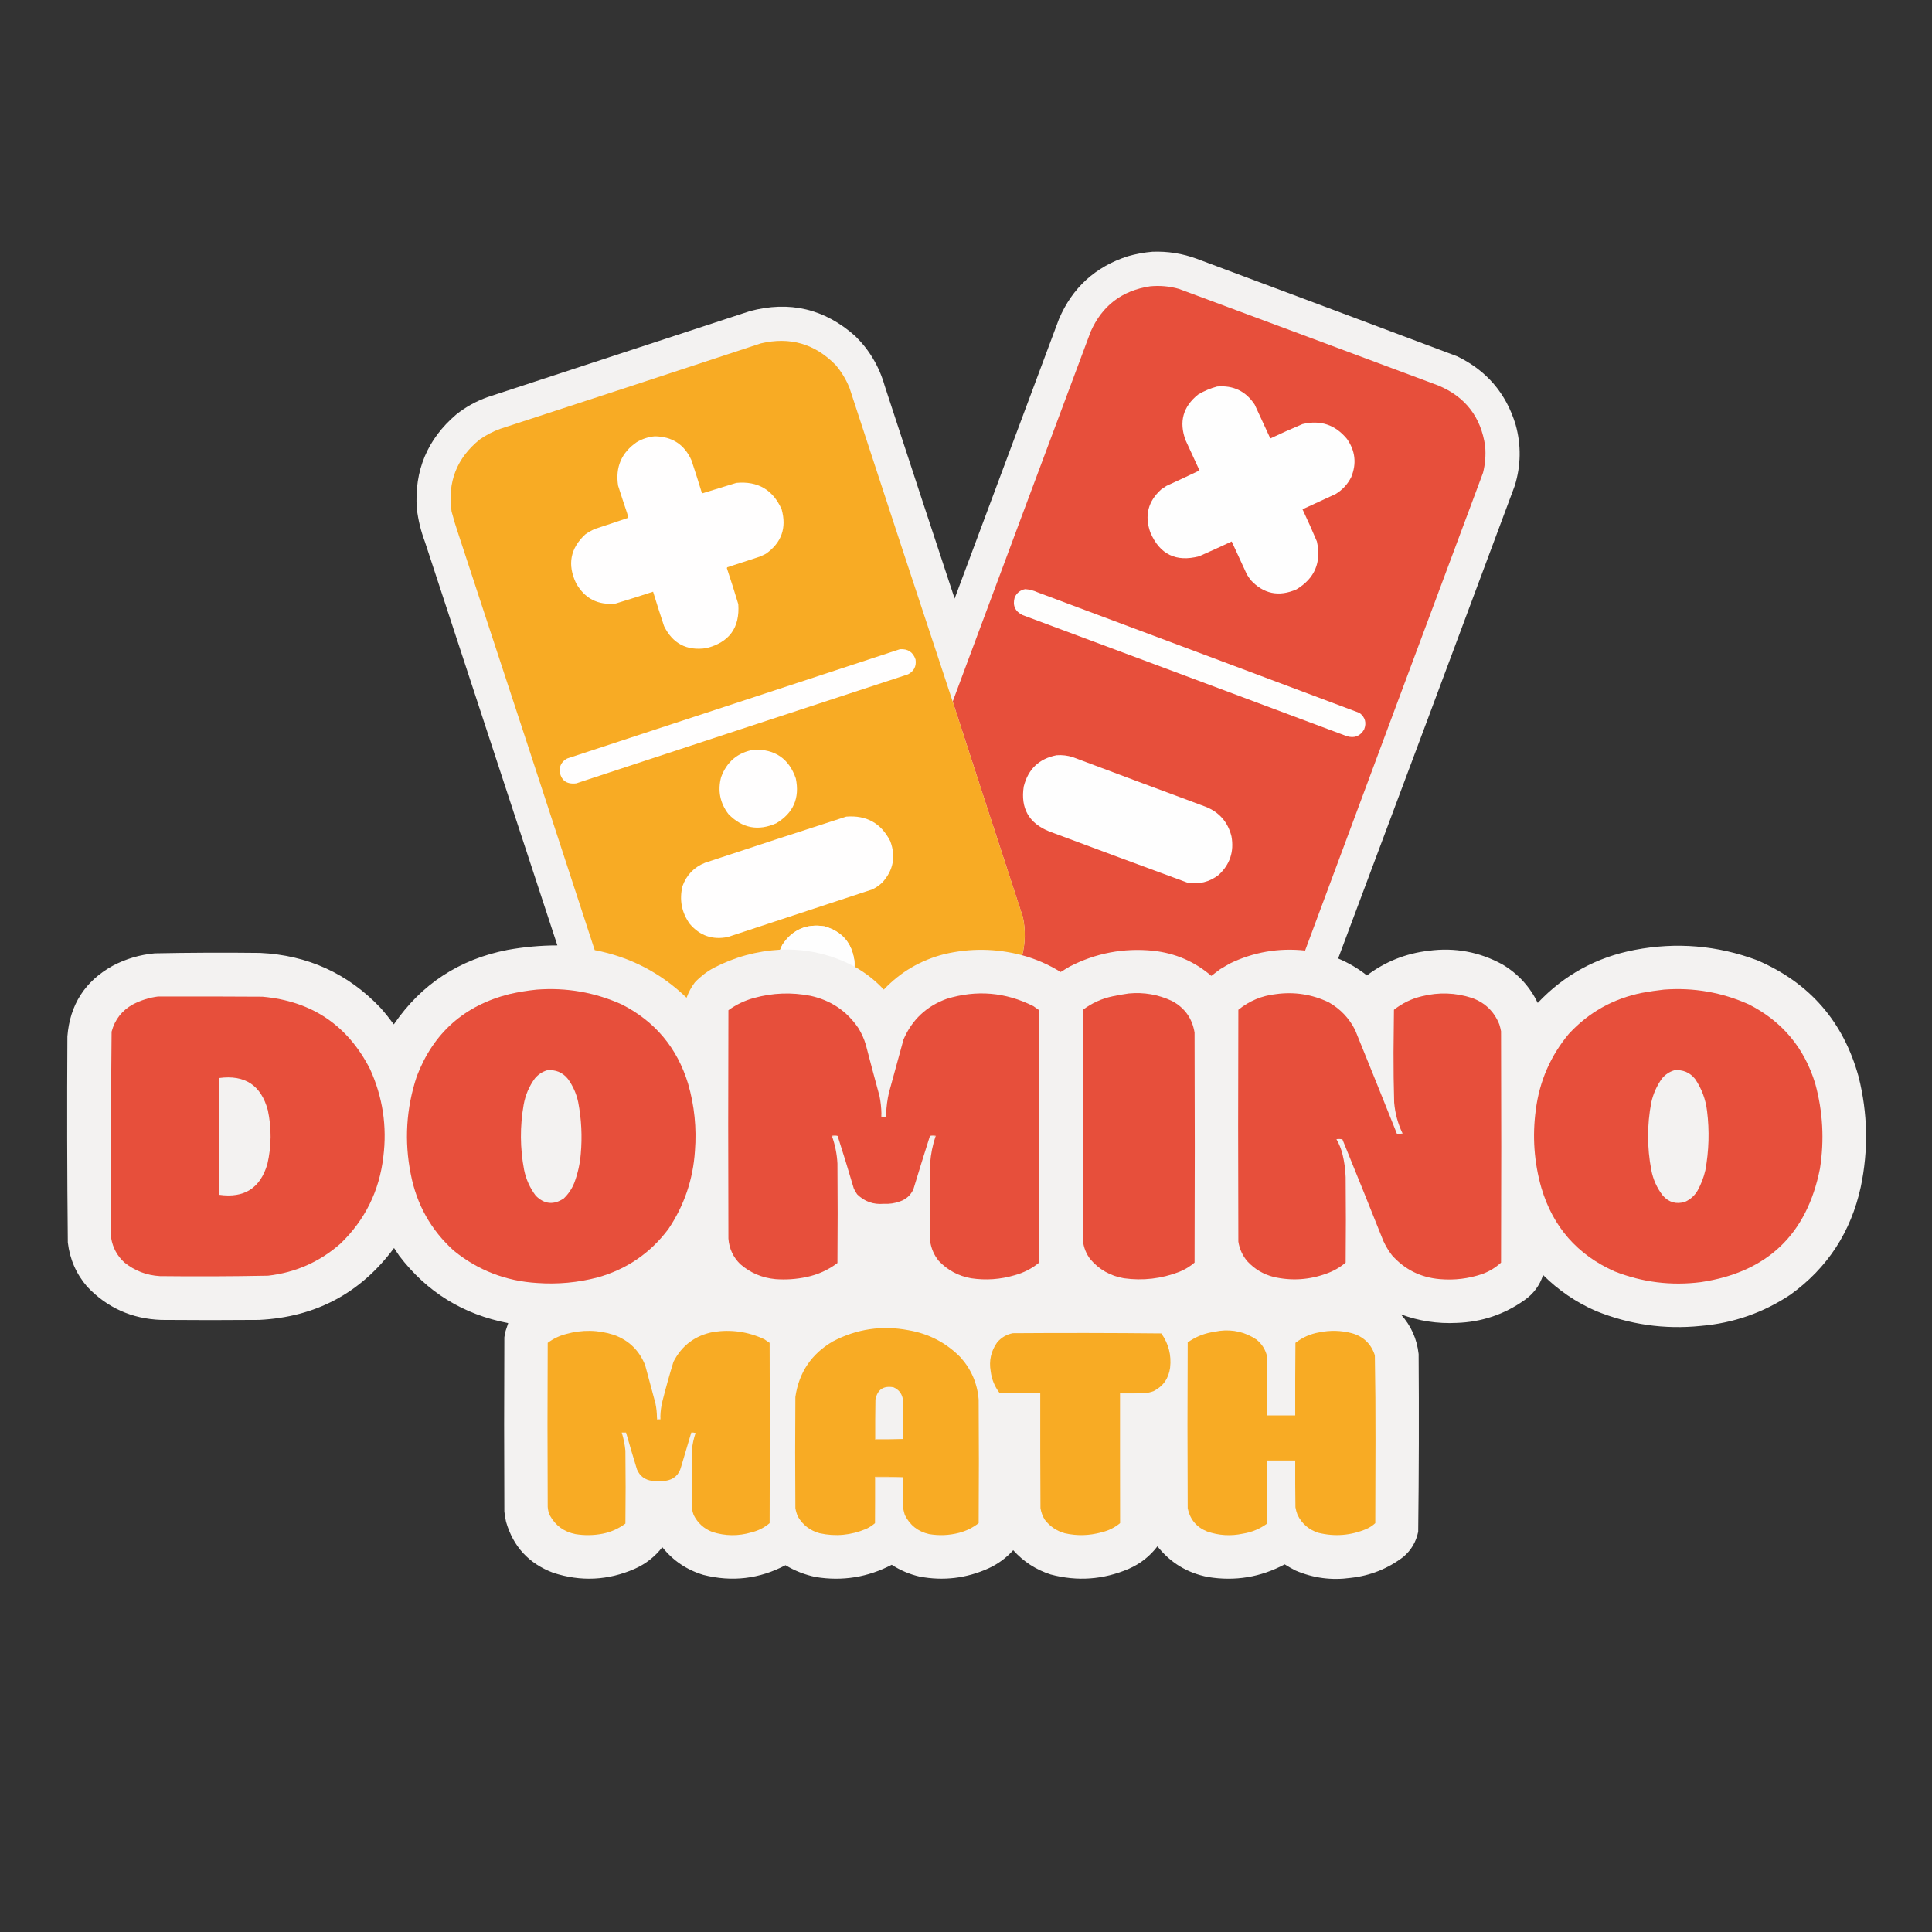 <?xml version="1.0" encoding="UTF-8"?>
<!DOCTYPE svg PUBLIC "-//W3C//DTD SVG 1.1//EN" "http://www.w3.org/Graphics/SVG/1.1/DTD/svg11.dtd">
<svg xmlns="http://www.w3.org/2000/svg" version="1.1" width="4501px" height="4501px" style="shape-rendering:geometricPrecision; text-rendering:geometricPrecision; image-rendering:optimizeQuality; fill-rule:evenodd; clip-rule:evenodd" xmlns:xlink="http://www.w3.org/1999/xlink">
<rect width="100%" height="100%" fill="#333333" stroke="none"/>
<g><path style="opacity:0.997" fill="#f3f2f1" d="M 2684.5,586.5 C 2720.28,585.063 2754.94,590.563 2788.5,603C 2990.58,678.47 3192.58,754.137 3394.5,830C 3463.33,863.164 3508.83,916.331 3531,989.5C 3544.12,1037.02 3543.46,1084.36 3529,1131.5C 3392.24,1498.85 3255.07,1866.01 3117.5,2233C 3141.78,2243.13 3164.11,2256.3 3184.5,2272.5C 3227.08,2240.35 3275.08,2221.18 3328.5,2215C 3389.41,2206.93 3446.75,2217.6 3500.5,2247C 3536.75,2268.75 3564.08,2298.58 3582.5,2336.5C 3644.14,2271.17 3719.47,2230 3808.5,2213C 3905.8,2194.47 4000.8,2202.47 4093.5,2237C 4215.83,2289.42 4294.66,2379.92 4330,2508.5C 4351.39,2593.77 4353.05,2679.44 4335,2765.5C 4312.13,2870.19 4257.63,2953.69 4171.5,3016C 4108.27,3058.19 4038.6,3082.52 3962.5,3089C 3877.87,3097.67 3796.2,3086 3717.5,3054C 3671.41,3033.72 3630.58,3005.89 3595,2970.5C 3587.01,2994.83 3572.51,3014.33 3551.5,3029C 3504.33,3062.39 3451.66,3080.06 3393.5,3082C 3348.68,3084.2 3305.35,3077.53 3263.5,3062C 3287.21,3088.26 3301.04,3119.1 3305,3154.5C 3305.99,3292.53 3305.66,3430.53 3304,3568.5C 3299.16,3591.99 3287.66,3611.49 3269.5,3627C 3233.23,3654.66 3192.23,3670.99 3146.5,3676C 3102.23,3682.13 3059.56,3676.47 3018.5,3659C 3009.74,3654.57 3001.24,3649.73 2993,3644.5C 2936.86,3674.43 2877.36,3684.26 2814.5,3674C 2766.12,3664.66 2726.79,3640.83 2696.5,3602.5C 2678.76,3625.73 2656.42,3643.23 2629.5,3655C 2570.28,3680.24 2509.61,3684.58 2447.5,3668C 2413.3,3656.93 2384.3,3638.1 2360.5,3611.5C 2344.16,3629.66 2324.83,3643.83 2302.5,3654C 2251.15,3677.08 2197.81,3683.41 2142.5,3673C 2119.16,3667.66 2097.49,3658.49 2077.5,3645.5C 2021.66,3674.6 1962.66,3684.1 1900.5,3674C 1875.38,3668.85 1851.88,3659.68 1830,3646.5C 1769.07,3678.49 1705.23,3685.99 1638.5,3669C 1599.89,3657.36 1568.06,3635.86 1543,3604.5C 1525.81,3626.7 1504.31,3643.53 1478.5,3655C 1416.25,3682.15 1352.92,3685.15 1288.5,3664C 1232.22,3642.73 1195.72,3603.23 1179,3545.5C 1177.23,3537.57 1175.9,3529.57 1175,3521.5C 1174.33,3386.17 1174.33,3250.83 1175,3115.5C 1175.74,3110.45 1176.74,3105.45 1178,3100.5C 1180.07,3094.39 1182.07,3088.39 1184,3082.5C 1078.97,3062.35 994.307,3010.02 930,2925.5C 926,2919.5 922,2913.5 918,2907.5C 840.115,3012.71 735.282,3068.54 603.5,3075C 527.5,3075.67 451.5,3075.67 375.5,3075C 307.183,3072.58 249.683,3046.75 203,2997.5C 177.561,2967.89 162.561,2933.56 158,2894.5C 156.353,2734.51 156.02,2574.51 157,2414.5C 162.814,2340.68 197.98,2285.84 262.5,2250C 293.218,2233.82 325.885,2224.15 360.5,2221C 442.152,2219.37 523.819,2219.04 605.5,2220C 716.944,2225.15 810.777,2267.99 887,2348.5C 897.736,2360.73 907.903,2373.4 917.5,2386.5C 981.663,2292.69 1070,2234.86 1182.5,2213C 1220.85,2206.08 1259.52,2202.58 1298.5,2202.5C 1195.77,1889.14 1092.94,1575.81 990,1262.5C 980.521,1237.25 974.188,1211.25 971,1184.5C 965.128,1096.12 995.628,1023.28 1062.5,966C 1084.72,948.218 1109.38,934.551 1136.5,925C 1339.83,858.333 1543.17,791.667 1746.5,725C 1839.23,700.071 1921.23,719.404 1992.5,783C 2025.42,815.302 2048.25,853.802 2061,898.5C 2115.03,1063.94 2169.36,1229.27 2224,1394.5C 2305,1177.5 2386,960.5 2467,743.5C 2498.22,670.276 2551.72,621.442 2627.5,597C 2646.3,591.605 2665.3,588.105 2684.5,586.5 Z"/></g>
<g><path style="opacity:1" fill="#e74f3b" d="M 2381.5,2225.5 C 2388.87,2195.95 2389.37,2166.29 2383,2136.5C 2328.19,1969.24 2273.69,1801.9 2219.5,1634.5C 2326.38,1347.08 2433.54,1059.75 2541,772.5C 2567.79,712.061 2613.96,676.894 2679.5,667C 2702.24,664.82 2724.57,666.82 2746.5,673C 2947.94,747.813 3149.28,822.813 3350.5,898C 3413.75,924.28 3450.25,971.447 3460,1039.5C 3461.81,1060.46 3460.14,1081.13 3455,1101.5C 3316.52,1472.45 3178.35,1843.45 3040.5,2214.5C 2978.78,2207.91 2920.11,2218.08 2864.5,2245C 2857.17,2249.33 2849.83,2253.67 2842.5,2258C 2835.56,2263.05 2828.73,2268.22 2822,2273.5C 2783.09,2240.07 2737.92,2220.57 2686.5,2215C 2617.8,2208.07 2552.8,2220.41 2491.5,2252C 2484.66,2256.18 2477.82,2260.35 2471,2264.5C 2443.02,2247.12 2413.19,2234.12 2381.5,2225.5 Z"/></g>
<g><path style="opacity:1" fill="#f8ab24" d="M 2219.5,1634.5 C 2273.69,1801.9 2328.19,1969.24 2383,2136.5C 2389.37,2166.29 2388.87,2195.95 2381.5,2225.5C 2321.03,2209.42 2260.36,2208.59 2199.5,2223C 2144.54,2237.05 2097.71,2264.55 2059,2305.5C 2039.5,2284.52 2017.33,2267.02 1992.5,2253C 1991.86,2248.07 1991.19,2243.23 1990.5,2238.5C 1984.71,2196.42 1961.37,2169.59 1920.5,2158C 1878.8,2151.61 1846.3,2165.78 1823,2200.5C 1820.88,2204.4 1819.05,2208.4 1817.5,2212.5C 1762.79,2215.59 1711.12,2229.76 1662.5,2255C 1646.29,2263.87 1631.79,2275.04 1619,2288.5C 1610.67,2299.48 1604.17,2311.48 1599.5,2324.5C 1539.4,2266.45 1468.07,2229.45 1385.5,2213.5C 1280.18,1890.36 1174.34,1567.36 1068,1244.5C 1062.06,1227.01 1056.72,1209.34 1052,1191.5C 1042.23,1123.11 1064.06,1067.28 1117.5,1024C 1132.34,1013.58 1148.34,1005.25 1165.5,999C 1367.98,933.062 1570.31,866.729 1772.5,800C 1840.31,783.99 1898.48,800.823 1947,850.5C 1960.44,866.372 1971.11,884.038 1979,903.5C 2058.71,1147.45 2138.87,1391.11 2219.5,1634.5 Z"/></g>
<g><path style="opacity:1" fill="#fefefe" d="M 2835.5,900.5 C 2873.15,897.244 2902.32,911.244 2923,942.5C 2935.17,968.842 2947.34,995.175 2959.5,1021.5C 2984.23,1009.8 3009.23,998.635 3034.5,988C 3076.31,978.008 3110.81,989.508 3138,1022.5C 3157.52,1050.27 3160.86,1079.94 3148,1111.5C 3139.68,1128.16 3127.51,1141.32 3111.5,1151C 3085.82,1162.84 3060.16,1174.67 3034.5,1186.5C 3046.22,1211.26 3057.38,1236.26 3068,1261.5C 3078.77,1310.24 3062.94,1347.41 3020.5,1373C 2979.19,1391.2 2943.36,1383.7 2913,1350.5C 2910.33,1346.5 2907.67,1342.5 2905,1338.5C 2893.15,1312.79 2881.31,1287.13 2869.5,1261.5C 2844.29,1273.27 2818.95,1284.77 2793.5,1296C 2739.72,1310.03 2701.88,1291.53 2680,1240.5C 2666.03,1201.21 2674.53,1167.71 2705.5,1140C 2709.5,1137.33 2713.5,1134.67 2717.5,1132C 2743.35,1120.24 2769.02,1108.24 2794.5,1096C 2783.54,1072.58 2772.7,1049.08 2762,1025.5C 2746.26,982.738 2756.09,947.238 2791.5,919C 2805.38,910.767 2820.05,904.601 2835.5,900.5 Z"/></g>
<g><path style="opacity:1" fill="#fffefe" d="M 1525.5,1016.5 C 1566.07,1017.02 1594.57,1035.69 1611,1072.5C 1619.48,1098.1 1627.64,1123.77 1635.5,1149.5C 1662.18,1141.44 1688.84,1133.27 1715.5,1125C 1765.45,1120.38 1800.61,1140.88 1821,1186.5C 1833.03,1229.74 1820.87,1264.24 1784.5,1290C 1779.62,1292.61 1774.62,1294.94 1769.5,1297C 1744.46,1305.07 1719.46,1313.23 1694.5,1321.5C 1693.39,1322.72 1693.22,1324.06 1694,1325.5C 1703.07,1352.71 1711.74,1380.04 1720,1407.5C 1723.83,1462.36 1698.99,1496.52 1645.5,1510C 1600.05,1516.69 1567.21,1499.52 1547,1458.5C 1538.19,1431.9 1529.69,1405.23 1521.5,1378.5C 1492.61,1387.96 1463.61,1397.13 1434.5,1406C 1393.08,1410.38 1362.25,1394.54 1342,1358.5C 1321.47,1315.18 1328.63,1277.34 1363.5,1245C 1370.71,1239.89 1378.38,1235.56 1386.5,1232C 1412.1,1223.73 1437.6,1215.23 1463,1206.5C 1462.99,1202.78 1462.32,1199.11 1461,1195.5C 1453.79,1174.22 1446.79,1152.88 1440,1131.5C 1433.3,1088.42 1447.8,1054.59 1483.5,1030C 1496.63,1022.34 1510.63,1017.84 1525.5,1016.5 Z"/></g>
<g><path style="opacity:1" fill="#fefefd" d="M 2388.5,1372.5 C 2398.59,1373.25 2408.26,1375.75 2417.5,1380C 2667.58,1473.47 2917.58,1567.14 3167.5,1661C 3180.56,1671.19 3184.06,1684.02 3178,1699.5C 3168.68,1715.28 3155.18,1720.44 3137.5,1715C 2885.93,1620.81 2634.27,1526.81 2382.5,1433C 2364.73,1424.36 2358.56,1410.52 2364,1391.5C 2369.01,1380.93 2377.18,1374.6 2388.5,1372.5 Z"/></g>
<g><path style="opacity:1" fill="#fffefe" d="M 2096.5,1512.5 C 2114.96,1511.13 2127.13,1519.13 2133,1536.5C 2135.22,1552.22 2129.39,1563.72 2115.5,1571C 1857.78,1655.46 1600.12,1740.13 1342.5,1825C 1319.27,1827.74 1306.27,1817.57 1303.5,1794.5C 1304.34,1782.01 1310.34,1772.84 1321.5,1767C 1579.98,1682.23 1838.31,1597.4 2096.5,1512.5 Z"/></g>
<g><path style="opacity:1" fill="#fffefe" d="M 1756.5,1746.5 C 1805.58,1745.13 1838.08,1767.46 1854,1813.5C 1863.51,1859.29 1848.34,1894.13 1808.5,1918C 1766.28,1936.76 1729.11,1929.59 1697,1896.5C 1677.39,1870.7 1671.72,1842.03 1680,1810.5C 1693.28,1774.37 1718.78,1753.04 1756.5,1746.5 Z"/></g>
<g><path style="opacity:1" fill="#fefefe" d="M 2461.5,1759.5 C 2474.47,1758.55 2487.13,1760.05 2499.5,1764C 2602.09,1802.53 2704.76,1840.86 2807.5,1879C 2840.01,1891.51 2860.51,1914.68 2869,1948.5C 2875.34,1983.81 2865.51,2013.64 2839.5,2038C 2817.63,2055.1 2792.96,2061.1 2765.5,2056C 2658.41,2016.63 2551.41,1976.96 2444.5,1937C 2397.08,1918 2377.24,1883.16 2385,1832.5C 2395.19,1791.8 2420.69,1767.47 2461.5,1759.5 Z"/></g>
<g><path style="opacity:1" fill="#fffefe" d="M 1971.5,1902.5 C 2018.53,1898.76 2052.7,1917.76 2074,1959.5C 2087.46,1995.5 2081.29,2027.67 2055.5,2056C 2048.66,2062.5 2040.99,2067.84 2032.5,2072C 1920.18,2109 1807.84,2146 1695.5,2183C 1660,2190.17 1630.5,2180 1607,2152.5C 1587.96,2125.75 1582.29,2096.41 1590,2064.5C 1599.35,2038.49 1616.85,2020.32 1642.5,2010C 1752.13,1973.62 1861.8,1937.79 1971.5,1902.5 Z"/></g>
<g><path style="opacity:1" fill="#fefefe" d="M 1990.5,2238.5 C 1990.67,2242.85 1990.5,2247.18 1990,2251.5C 1935.96,2222.99 1878.46,2209.99 1817.5,2212.5C 1819.05,2208.4 1820.88,2204.4 1823,2200.5C 1846.3,2165.78 1878.8,2151.61 1920.5,2158C 1961.37,2169.59 1984.71,2196.42 1990.5,2238.5 Z"/></g>
<g><path style="opacity:1" fill="#e74f3b" d="M 1250.5,2305.5 C 1319.52,2300.28 1385.52,2311.78 1448.5,2340C 1526,2379.51 1577.5,2441.01 1603,2524.5C 1617.86,2575.79 1623.19,2628.12 1619,2681.5C 1614.63,2747.96 1593.96,2808.63 1557,2863.5C 1515.02,2919.44 1460.19,2956.94 1392.5,2976C 1346.24,2988.1 1299.24,2992.44 1251.5,2989C 1178.56,2984.59 1113.89,2959.59 1057.5,2914C 1004.22,2865.98 970.725,2806.48 957,2735.5C 941.576,2658.2 946.243,2582.2 971,2507.5C 1009.68,2406.4 1081.51,2342.57 1186.5,2316C 1207.74,2311.13 1229.08,2307.63 1250.5,2305.5 Z"/></g>
<g><path style="opacity:1" fill="#e74f3b" d="M 3876.5,2305.5 C 3945.53,2300.28 4011.53,2311.78 4074.5,2340C 4152.01,2379.52 4203.51,2441.02 4229,2524.5C 4246.81,2589.67 4250.47,2655.67 4240,2722.5C 4209.62,2875.88 4117.12,2964.05 3962.5,2987C 3893.27,2995.75 3826.27,2987.42 3761.5,2962C 3674.88,2923.37 3618.04,2858.54 3591,2767.5C 3573.97,2707.81 3569.64,2647.15 3578,2585.5C 3586.53,2518.8 3612.2,2459.8 3655,2408.5C 3701.32,2358.41 3758.15,2326.58 3825.5,2313C 3842.55,2309.87 3859.55,2307.37 3876.5,2305.5 Z"/></g>
<g><path style="opacity:1" fill="#e74f3b" d="M 2053.5,2594.5 C 2053.5,2597.17 2053.5,2599.83 2053.5,2602.5C 2057.17,2602.5 2060.83,2602.5 2064.5,2602.5C 2064.5,2599.83 2064.5,2597.17 2064.5,2594.5C 2065.11,2577.97 2067.27,2561.64 2071,2545.5C 2082.32,2504.19 2093.65,2462.85 2105,2421.5C 2124.87,2375.63 2158.37,2344.13 2205.5,2327C 2275.09,2305.63 2342.42,2311.3 2407.5,2344C 2412,2347.17 2416.5,2350.33 2421,2353.5C 2421.67,2549.5 2421.67,2745.5 2421,2941.5C 2404.04,2955.4 2384.87,2965.23 2363.5,2971C 2330.36,2980.74 2296.69,2983.08 2262.5,2978C 2232.79,2972.73 2207.63,2959.23 2187,2937.5C 2176.08,2924.08 2169.41,2908.74 2167,2891.5C 2166.33,2830.83 2166.33,2770.17 2167,2709.5C 2168.63,2688.25 2172.79,2667.58 2179.5,2647.5C 2180.04,2647.44 2180.38,2647.11 2180.5,2646.5C 2175.68,2645.19 2171.02,2645.19 2166.5,2646.5C 2153.4,2687.63 2140.57,2728.96 2128,2770.5C 2121.62,2784.55 2111.12,2794.05 2096.5,2799C 2084.4,2803.42 2071.9,2805.25 2059,2804.5C 2034.81,2806.66 2014.14,2799.33 1997,2782.5C 1993.83,2778.16 1991.16,2773.49 1989,2768.5C 1976.96,2727.57 1964.46,2686.9 1951.5,2646.5C 1946.98,2645.19 1942.32,2645.19 1937.5,2646.5C 1937.62,2647.11 1937.96,2647.44 1938.5,2647.5C 1945.67,2667.84 1949.83,2688.84 1951,2710.5C 1951.67,2787.83 1951.67,2865.17 1951,2942.5C 1929.69,2958.57 1905.85,2969.4 1879.5,2975C 1855.43,2980.17 1831.09,2981.84 1806.5,2980C 1775.31,2977.06 1747.98,2965.39 1724.5,2945C 1707.92,2928.67 1698.76,2908.84 1697,2885.5C 1696.33,2708.17 1696.33,2530.83 1697,2353.5C 1715.03,2340.4 1734.86,2330.9 1756.5,2325C 1800.11,2312.98 1844.11,2311.31 1888.5,2320C 1935.94,2330.44 1973.1,2355.6 2000,2395.5C 2007.3,2407.43 2012.96,2420.09 2017,2433.5C 2027.41,2473.57 2038.08,2513.57 2049,2553.5C 2051.73,2567.04 2053.23,2580.71 2053.5,2594.5 Z"/></g>
<g><path style="opacity:1" fill="#e74f3b" d="M 2629.5,2314.5 C 2664.84,2311.14 2698.51,2316.97 2730.5,2332C 2759.99,2347.84 2777.49,2372.34 2783,2405.5C 2783.67,2584.17 2783.67,2762.83 2783,2941.5C 2772.38,2950.56 2760.55,2957.73 2747.5,2963C 2705.78,2979.09 2662.78,2984.09 2618.5,2978C 2586.8,2972.58 2560.63,2957.74 2540,2933.5C 2530.62,2921.05 2524.96,2907.05 2523,2891.5C 2522.33,2711.83 2522.33,2532.17 2523,2352.5C 2543.68,2336.81 2566.85,2326.31 2592.5,2321C 2604.9,2318.42 2617.23,2316.25 2629.5,2314.5 Z"/></g>
<g><path style="opacity:1" fill="#e74f3b" d="M 3254.5,2641.5 C 3259.02,2642.81 3263.68,2642.81 3268.5,2641.5C 3268.38,2640.89 3268.04,2640.56 3267.5,2640.5C 3256.65,2617.75 3250.15,2593.75 3248,2568.5C 3246.89,2529.68 3246.39,2490.85 3246.5,2452C 3246.83,2418.83 3247.17,2385.67 3247.5,2352.5C 3266.74,2337.21 3288.41,2326.71 3312.5,2321C 3351.94,2311.15 3390.94,2312.49 3429.5,2325C 3459.87,2336.04 3481.04,2356.54 3493,2386.5C 3494.65,2391.75 3495.98,2397.09 3497,2402.5C 3497.67,2582.17 3497.67,2761.83 3497,2941.5C 3484.3,2953.18 3469.8,2962.01 3453.5,2968C 3421.38,2978.94 3388.38,2982.94 3354.5,2980C 3309.78,2976.22 3272.61,2957.72 3243,2924.5C 3235.14,2914.29 3228.47,2903.29 3223,2891.5C 3191.46,2812.38 3159.63,2733.38 3127.5,2654.5C 3122.87,2653.34 3118.2,2653.17 3113.5,2654C 3120.12,2665.41 3124.95,2677.58 3128,2690.5C 3132.07,2707.6 3134.41,2724.93 3135,2742.5C 3135.67,2808.83 3135.67,2875.17 3135,2941.5C 3121.78,2952.7 3106.95,2961.2 3090.5,2967C 3050.28,2981.77 3009.28,2984.44 2967.5,2975C 2943.31,2968.83 2922.81,2956.66 2906,2938.5C 2894.68,2925.2 2887.68,2909.86 2885,2892.5C 2884.33,2712.5 2884.33,2532.5 2885,2352.5C 2910.47,2331.78 2939.64,2319.61 2972.5,2316C 3015.48,2310.11 3056.48,2316.44 3095.5,2335C 3122.46,2350.3 3142.96,2371.8 3157,2399.5C 3189.79,2480.07 3222.29,2560.74 3254.5,2641.5 Z"/></g>
<g><path style="opacity:1" fill="#e74f3b" d="M 368.5,2321.5 C 449.501,2321.33 530.501,2321.5 611.5,2322C 726.285,2332.27 809.785,2388.43 862,2490.5C 891.701,2555.78 902.034,2624.11 893,2695.5C 883.629,2774.73 850.462,2841.89 793.5,2897C 745.306,2939.58 688.972,2964.58 624.5,2972C 540.514,2973.63 456.514,2973.96 372.5,2973C 341.307,2971.16 313.64,2960.5 289.5,2941C 272.913,2925.66 262.747,2906.83 259,2884.5C 258.011,2724.14 258.345,2563.81 260,2403.5C 267.527,2375.31 284.027,2354.14 309.5,2340C 328.181,2330.27 347.847,2324.1 368.5,2321.5 Z"/></g>
<g><path style="opacity:1" fill="#f3f2f1" d="M 1274.5,2493.5 C 1294.3,2491.49 1310.47,2498.15 1323,2513.5C 1334.78,2529.73 1342.78,2547.73 1347,2567.5C 1354.64,2607.52 1356.64,2647.85 1353,2688.5C 1351.06,2711.55 1346.06,2733.88 1338,2755.5C 1332.45,2769.44 1324.28,2781.61 1313.5,2792C 1289.86,2807.85 1268.02,2805.68 1248,2785.5C 1234.58,2767.6 1225.58,2747.6 1221,2725.5C 1211.47,2674.89 1211.13,2624.22 1220,2573.5C 1224.04,2551.09 1232.71,2530.76 1246,2512.5C 1253.66,2503.27 1263.16,2496.93 1274.5,2493.5 Z"/></g>
<g><path style="opacity:1" fill="#f3f2f1" d="M 3900.5,2493.5 C 3920.3,2491.49 3936.47,2498.15 3949,2513.5C 3964.43,2536.11 3973.76,2561.11 3977,2588.5C 3982.71,2634.72 3981.38,2680.72 3973,2726.5C 3969.16,2743.04 3963.16,2758.71 3955,2773.5C 3948.01,2785.49 3938.17,2794.33 3925.5,2800C 3905.22,2806.13 3888.05,2801.29 3874,2785.5C 3860.19,2767.75 3851.19,2747.75 3847,2725.5C 3837.07,2673.16 3837.07,2620.82 3847,2568.5C 3851.55,2548.07 3859.88,2529.41 3872,2512.5C 3879.69,2503.25 3889.19,2496.92 3900.5,2493.5 Z"/></g>
<g><path style="opacity:1" fill="#f3f2f1" d="M 510.5,2511.5 C 570.497,2503.39 608.331,2528.39 624,2586.5C 632.854,2628.24 632.521,2669.9 623,2711.5C 606.645,2767.95 569.145,2791.95 510.5,2783.5C 510.5,2692.83 510.5,2602.17 510.5,2511.5 Z"/></g>
<g><path style="opacity:1" fill="#f1bca9" d="M 2053.5,2594.5 C 2054.47,2596.61 2054.8,2598.94 2054.5,2601.5C 2057.5,2601.5 2060.5,2601.5 2063.5,2601.5C 2063.2,2598.94 2063.53,2596.61 2064.5,2594.5C 2064.5,2597.17 2064.5,2599.83 2064.5,2602.5C 2060.83,2602.5 2057.17,2602.5 2053.5,2602.5C 2053.5,2599.83 2053.5,2597.17 2053.5,2594.5 Z"/></g>
<g><path style="opacity:1" fill="#eb8065" d="M 3267.5,2640.5 C 3268.04,2640.56 3268.38,2640.89 3268.5,2641.5C 3263.68,2642.81 3259.02,2642.81 3254.5,2641.5C 3259.03,2641.82 3263.37,2641.48 3267.5,2640.5 Z"/></g>
<g><path style="opacity:1" fill="#efa58c" d="M 1951.5,2646.5 C 1946.97,2646.18 1942.63,2646.52 1938.5,2647.5C 1937.96,2647.44 1937.62,2647.11 1937.5,2646.5C 1942.32,2645.19 1946.98,2645.19 1951.5,2646.5 Z"/></g>
<g><path style="opacity:1" fill="#efa48b" d="M 2166.5,2646.5 C 2171.02,2645.19 2175.68,2645.19 2180.5,2646.5C 2180.38,2647.11 2180.04,2647.44 2179.5,2647.5C 2175.37,2646.52 2171.03,2646.18 2166.5,2646.5 Z"/></g>
<g><path style="opacity:1" fill="#f8ab24" d="M 2103.5,3441.5 C 2082.01,3440.5 2060.34,3440.17 2038.5,3440.5C 2038.5,3476.5 2038.5,3512.5 2038.5,3548.5C 2032.24,3553.97 2025.24,3558.47 2017.5,3562C 1982.54,3576.77 1946.54,3580.11 1909.5,3572C 1887.42,3565.9 1870.59,3553.07 1859,3533.5C 1856.19,3527.08 1854.19,3520.41 1853,3513.5C 1852.33,3427.17 1852.33,3340.83 1853,3254.5C 1861.39,3197.2 1890.56,3154.03 1940.5,3125C 1996.06,3095.93 2054.73,3087.27 2116.5,3099C 2164.02,3107.17 2204.52,3128.34 2238,3162.5C 2262.86,3190.38 2276.86,3223.05 2280,3260.5C 2280.67,3356.5 2280.67,3452.5 2280,3548.5C 2266.41,3559.04 2251.25,3566.54 2234.5,3571C 2211.38,3577 2188.04,3578 2164.5,3574C 2138.57,3568.06 2119.74,3553.23 2108,3529.5C 2106.41,3524.23 2105.08,3518.9 2104,3513.5C 2103.5,3489.5 2103.33,3465.5 2103.5,3441.5 Z"/></g>
<g><path style="opacity:1" fill="#f8ab24" d="M 1530.5,3302.5 C 1530.5,3303.83 1530.5,3305.17 1530.5,3306.5C 1533.17,3306.5 1535.83,3306.5 1538.5,3306.5C 1538.5,3304.17 1538.5,3301.83 1538.5,3299.5C 1538.8,3288.02 1540.3,3276.69 1543,3265.5C 1550.88,3234.3 1559.55,3203.3 1569,3172.5C 1588.7,3134.16 1619.87,3111 1662.5,3103C 1703.56,3096.82 1742.89,3102.48 1780.5,3120C 1784.75,3122.71 1788.92,3125.54 1793,3128.5C 1793.67,3268.5 1793.67,3408.5 1793,3548.5C 1780.59,3558.95 1766.43,3566.12 1750.5,3570C 1720.02,3578.99 1689.69,3578.66 1659.5,3569C 1639.9,3561.4 1625.4,3548.23 1616,3529.5C 1614.2,3524.63 1612.86,3519.63 1612,3514.5C 1611.33,3468.83 1611.33,3423.17 1612,3377.5C 1613.34,3364.14 1616.17,3351.14 1620.5,3338.5C 1617.23,3337.51 1613.9,3337.18 1610.5,3337.5C 1602.83,3363.86 1594.99,3390.19 1587,3416.5C 1582.07,3436.09 1569.57,3447.26 1549.5,3450C 1539.5,3450.67 1529.5,3450.67 1519.5,3450C 1502.58,3447.81 1490.75,3438.97 1484,3423.5C 1475.19,3394.9 1466.69,3366.24 1458.5,3337.5C 1455.17,3337.5 1451.83,3337.5 1448.5,3337.5C 1452.73,3351.18 1455.56,3365.18 1457,3379.5C 1457.67,3436.17 1457.67,3492.83 1457,3549.5C 1441.34,3561.18 1423.84,3569.01 1404.5,3573C 1383.22,3577.16 1361.89,3577.49 1340.5,3574C 1313.82,3568.6 1293.98,3554.1 1281,3530.5C 1278.08,3524.15 1276.41,3517.48 1276,3510.5C 1275.33,3383.17 1275.33,3255.83 1276,3128.5C 1288.75,3118.88 1302.91,3112.04 1318.5,3108C 1356.07,3097.38 1393.41,3098.04 1430.5,3110C 1465.18,3122.68 1489.35,3146.18 1503,3180.5C 1511.16,3210.12 1519.16,3239.79 1527,3269.5C 1529.26,3280.39 1530.43,3291.39 1530.5,3302.5 Z"/></g>
<g><path style="opacity:1" fill="#f8ab24" d="M 2841.5,3100.5 C 2872.84,3096.73 2901.5,3103.56 2927.5,3121C 2940.21,3131.37 2948.37,3144.54 2952,3160.5C 2952.5,3206.17 2952.67,3251.83 2952.5,3297.5C 2974.17,3297.5 2995.83,3297.5 3017.5,3297.5C 3017.33,3241.17 3017.5,3184.83 3018,3128.5C 3034.37,3115.7 3052.87,3107.54 3073.5,3104C 3099.02,3098.73 3124.35,3099.4 3149.5,3106C 3176.53,3113.7 3194.37,3130.87 3203,3157.5C 3204.16,3223.64 3204.66,3289.8 3204.5,3356C 3204.33,3420.17 3204.17,3484.33 3204,3548.5C 3197.94,3554.12 3191.1,3558.62 3183.5,3562C 3147.13,3577.36 3109.79,3580.36 3071.5,3571C 3049.43,3563.92 3033.27,3550.09 3023,3529.5C 3020.72,3523.67 3019.06,3517.67 3018,3511.5C 3017.5,3475.17 3017.33,3438.83 3017.5,3402.5C 2995.83,3402.5 2974.17,3402.5 2952.5,3402.5C 2952.67,3451.5 2952.5,3500.5 2952,3549.5C 2935.14,3561.84 2916.31,3569.67 2895.5,3573C 2867.31,3579.01 2839.65,3577.34 2812.5,3568C 2787.47,3557.98 2772.31,3539.81 2767,3513.5C 2766.33,3384.83 2766.33,3256.17 2767,3127.5C 2783.4,3115.72 2801.56,3107.89 2821.5,3104C 2828.31,3102.86 2834.98,3101.7 2841.5,3100.5 Z"/></g>
<g><path style="opacity:1" fill="#f8ab24" d="M 2668.5,3245.5 C 2648.83,3245.5 2629.17,3245.5 2609.5,3245.5C 2609.5,3346.5 2609.5,3447.5 2609.5,3548.5C 2596.67,3559.08 2582,3566.25 2565.5,3570C 2537.3,3577.78 2508.97,3578.45 2480.5,3572C 2461.48,3566.58 2445.98,3556.08 2434,3540.5C 2428.89,3532.18 2425.56,3523.18 2424,3513.5C 2423.5,3424.17 2423.33,3334.83 2423.5,3245.5C 2391.83,3245.67 2360.16,3245.5 2328.5,3245C 2317.14,3230.1 2310.31,3213.26 2308,3194.5C 2303.78,3170 2308.78,3147.67 2323,3127.5C 2332.64,3116.1 2344.8,3108.93 2359.5,3106C 2474.83,3105.17 2590.17,3105.33 2705.5,3106.5C 2722.53,3130.44 2729.36,3157.1 2726,3186.5C 2722.59,3211.53 2709.76,3229.7 2687.5,3241C 2681.33,3243.29 2675,3244.79 2668.5,3245.5 Z"/></g>
<g><path style="opacity:1" fill="#f3f2f1" d="M 2103.5,3352.5 C 2082.17,3352.5 2060.83,3352.5 2039.5,3352.5C 2039.5,3321.83 2039.5,3291.17 2039.5,3260.5C 2044.17,3237.34 2058.17,3227.84 2081.5,3232C 2093,3236.84 2100.17,3245.34 2103,3257.5C 2103.5,3289.16 2103.67,3320.83 2103.5,3352.5 Z"/></g>
<g><path style="opacity:1" fill="#f5e1c5" d="M 2668.5,3245.5 C 2649.34,3246.5 2630.01,3246.83 2610.5,3246.5C 2610.83,3347.33 2610.5,3448 2609.5,3548.5C 2609.5,3447.5 2609.5,3346.5 2609.5,3245.5C 2629.17,3245.5 2648.83,3245.5 2668.5,3245.5 Z"/></g>
<g><path style="opacity:1" fill="#f7d8ac" d="M 1538.5,3299.5 C 1538.5,3301.83 1538.5,3304.17 1538.5,3306.5C 1535.83,3306.5 1533.17,3306.5 1530.5,3306.5C 1530.5,3305.17 1530.5,3303.83 1530.5,3302.5C 1531.4,3303.21 1531.74,3304.21 1531.5,3305.5C 1533.5,3305.5 1535.5,3305.5 1537.5,3305.5C 1537.21,3303.26 1537.54,3301.26 1538.5,3299.5 Z"/></g>
<g><path style="opacity:1" fill="#f6dbb3" d="M 2039.5,3260.5 C 2039.5,3291.17 2039.5,3321.83 2039.5,3352.5C 2060.83,3352.5 2082.17,3352.5 2103.5,3352.5C 2082.01,3353.5 2060.34,3353.83 2038.5,3353.5C 2038.17,3322.33 2038.5,3291.33 2039.5,3260.5 Z"/></g>
<g><path style="opacity:1" fill="#f8cf94" d="M 2103.5,3441.5 C 2082.17,3441.5 2060.83,3441.5 2039.5,3441.5C 2039.83,3477.34 2039.5,3513 2038.5,3548.5C 2038.5,3512.5 2038.5,3476.5 2038.5,3440.5C 2060.34,3440.17 2082.01,3440.5 2103.5,3441.5 Z"/></g>
</svg>
